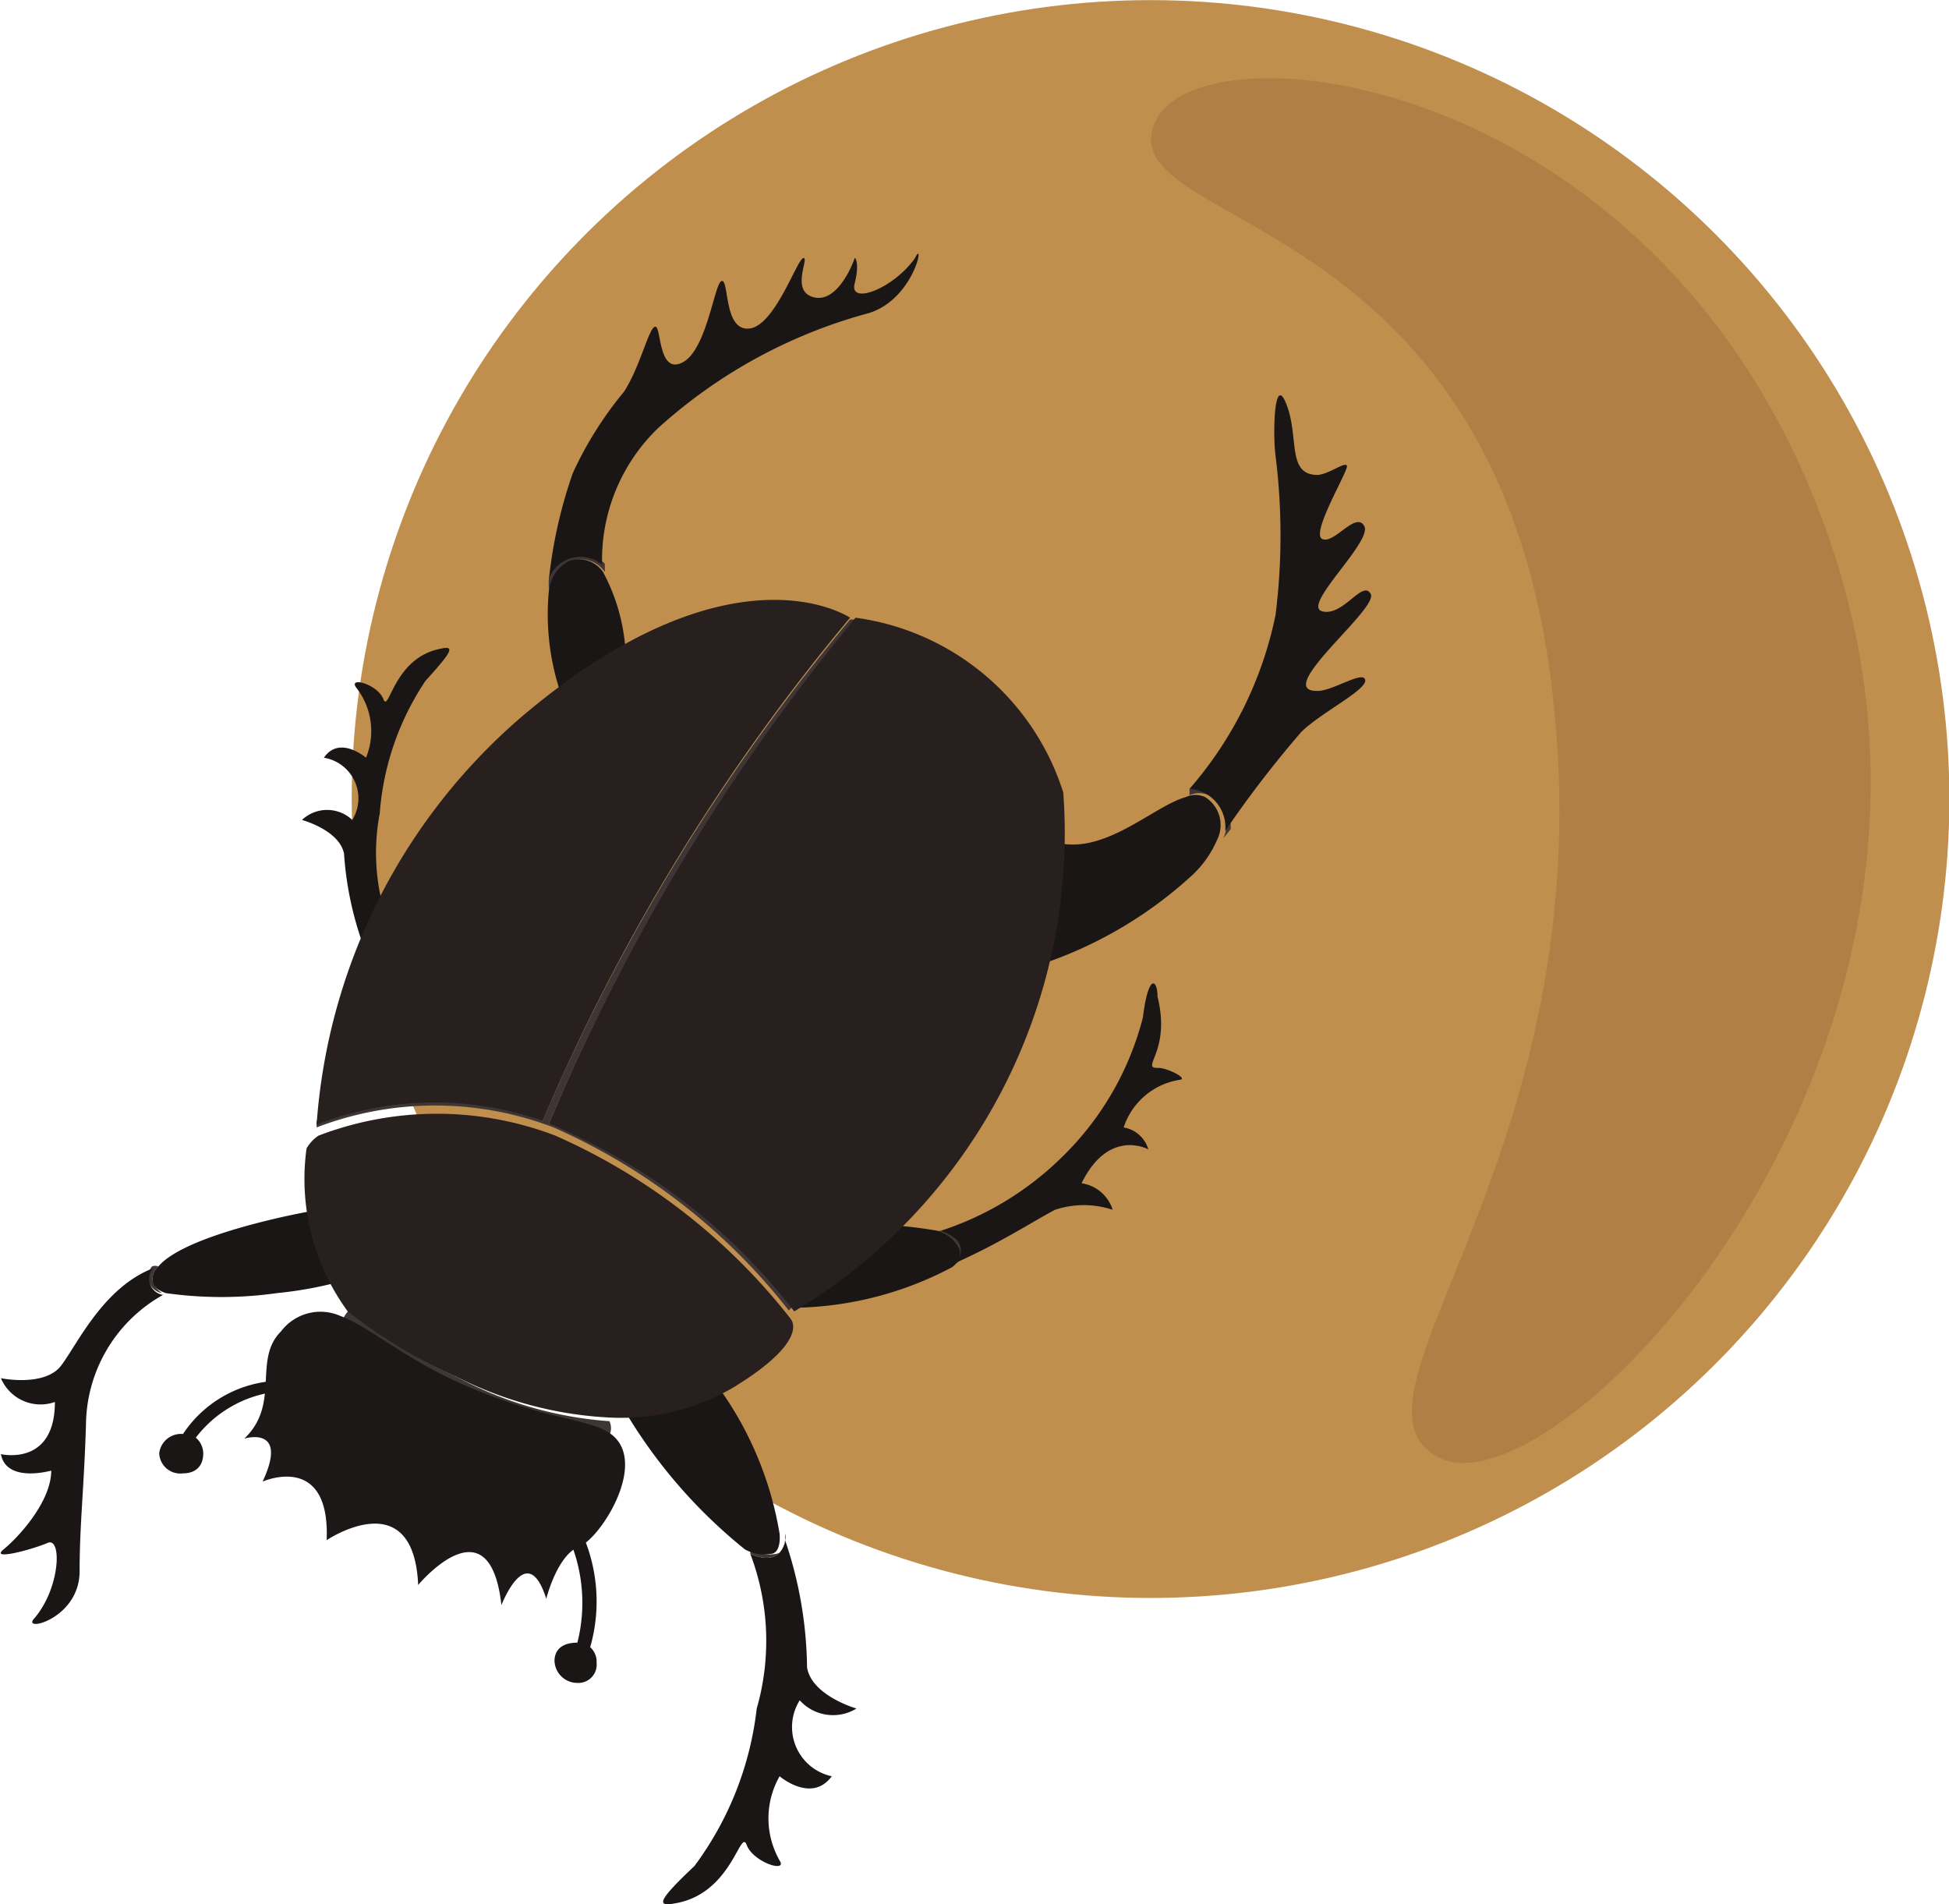 <svg xmlns="http://www.w3.org/2000/svg" viewBox="0 0 21.3 20.81"><defs><style>.cls-1{fill:#c18f4d;}.cls-2{fill:#1a1615;}.cls-3{fill:#af7f46;}.cls-4{fill:#3e3636;}.cls-5{fill:#1c1817;}.cls-6{fill:#28201f;}</style></defs><g id="Layer_2" data-name="Layer 2"><g id="Layer_2-2" data-name="Layer 2"><circle class="cls-1" cx="12.57" cy="8.73" r="8.73" transform="translate(1.19 18.96) rotate(-76.72)"/><path class="cls-2" d="M4.15,8.89a3,3,0,0,1,.5-1.45c.29-.32.33-.39.16-.35-.51.1-.56.71-.62.55s-.38-.25-.3-.13A.77.77,0,0,1,4,8.28s-.29-.25-.46,0a.45.45,0,0,1,.31.68.4.4,0,0,0-.55,0s.41.11.46.37A3.65,3.65,0,0,0,4,10.41a.21.21,0,0,1,.33-.11A2.29,2.29,0,0,1,4.15,8.89Z"/><path class="cls-2" d="M3,15.21v-.12a1.3,1.3,0,0,0-1,.58.24.24,0,0,0-.26.21A.23.23,0,0,0,2,16.1c.13,0,.21-.07.22-.19a.23.23,0,0,0-.08-.2A1.3,1.3,0,0,1,3,15.21Z"/><path class="cls-2" d="M6.45,18a1.82,1.82,0,0,0-.12-1.31l-.13.08a1.77,1.77,0,0,1,.11,1.18c-.18,0-.25.09-.25.2a.25.25,0,0,0,.25.24.2.2,0,0,0,.21-.22A.21.21,0,0,0,6.45,18Z"/><path class="cls-3" d="M16.93,7.29c.74,5.22-2.47,8-1.2,8.64s6-4.24,4.38-9.67-7-6.08-7.49-4.92S16.21,2.23,16.93,7.29Z"/><path class="cls-4" d="M13,8.62,13,8.69a.25.25,0,0,1,.21,0,.36.36,0,0,1,.16.47l.08-.1A.42.42,0,0,0,13,8.62Z"/><path class="cls-2" d="M13.17,8.71a.25.25,0,0,0-.21,0c-.36.1-.9.65-1.44.49a5.75,5.75,0,0,1-.18,1.35A4.58,4.58,0,0,0,13,9.59a1.15,1.15,0,0,0,.3-.41A.36.36,0,0,0,13.17,8.71Z"/><path class="cls-2" d="M14.39,7.55c-.48,0,.68-.9.59-1.06s-.3.25-.53.19.55-.76.46-.93-.33.2-.46.14.29-.75.27-.8-.19.09-.32.1c-.34,0-.2-.41-.34-.77s-.15.35-.12.56a7,7,0,0,1,0,1.74A4.16,4.16,0,0,1,13,8.62h0a.42.42,0,0,1,.39.46h0A11.9,11.9,0,0,1,14.22,8c.21-.21.72-.46.7-.57S14.55,7.56,14.39,7.55Z"/><path class="cls-4" d="M6,6.31a.57.57,0,0,0,0,.13.41.41,0,0,1,.24-.31.32.32,0,0,1,.37.12s0-.06,0-.09A.37.37,0,0,0,6,6.31Z"/><path class="cls-2" d="M10,2.82c-.23.33-.72.52-.66.28s0-.29,0-.28-.17.49-.44.43-.05-.44-.12-.43-.31.74-.59.77-.22-.52-.3-.52-.16.75-.43.89-.23-.4-.3-.39S7,4,6.82,4.28a4,4,0,0,0-.56.89A5.14,5.14,0,0,0,6,6.32H6a.37.37,0,0,1,.58-.15h0a2,2,0,0,1,.61-1.49A5.59,5.59,0,0,1,9.5,3.42C10,3.26,10.11,2.59,10,2.82Z"/><path class="cls-2" d="M6.59,6.25a.32.32,0,0,0-.37-.12A.41.41,0,0,0,6,6.44a2.69,2.69,0,0,0,.14,1.17l.7-.41A2.1,2.1,0,0,0,6.59,6.25Z"/><path class="cls-4" d="M8.58,16.83a.11.11,0,0,0,0-.07c0,.12,0,.2-.1.22a.43.43,0,0,1-.28-.05l0,.05C8.52,17.12,8.58,16.88,8.58,16.83Z"/><path class="cls-2" d="M7.86,15.17a2.21,2.21,0,0,1-1,.3,5.61,5.61,0,0,0,1.28,1.46.43.43,0,0,0,.28.05c.08,0,.11-.1.1-.22A3.79,3.79,0,0,0,7.86,15.17Z"/><path class="cls-2" d="M9.36,18.67s-.49-.14-.54-.45a4.45,4.45,0,0,0-.24-1.39h0c0,.05-.06.29-.38.15h0a2.68,2.68,0,0,1,.07,1.69,3.56,3.56,0,0,1-.68,1.72c-.38.36-.43.45-.22.41.63-.1.72-.83.79-.64s.45.31.36.17a.93.93,0,0,1,0-.92s.35.3.57,0a.55.55,0,0,1-.35-.83A.49.49,0,0,0,9.36,18.67Z"/><path class="cls-4" d="M1.67,14a.17.17,0,0,1,.06-.16.08.08,0,0,0-.07,0h0a.18.18,0,0,0,.11.29l0,0C1.73,14.1,1.68,14.06,1.67,14Z"/><path class="cls-2" d="M3.37,13.24s-1.34.24-1.64.6a.17.17,0,0,0-.06.16c0,.06.06.1.14.13a4.33,4.33,0,0,0,1.22,0,4.28,4.28,0,0,0,.63-.11A3.28,3.28,0,0,1,3.37,13.24Z"/><path class="cls-2" d="M1.78,14.15a.18.18,0,0,1-.11-.29h0c-.54.21-.82.82-1,1.06s-.66.14-.66.14a.47.47,0,0,0,.59.26c0,.71-.59.57-.59.57.06.32.55.18.55.18,0,.34-.36.73-.52.86s.32,0,.48-.07.14.5-.15.83c-.13.15.5,0,.5-.52s.05-.92.07-1.62a1.64,1.64,0,0,1,.86-1.41Z"/><path class="cls-4" d="M10.44,13.52a.46.46,0,0,0-.14-.07h-.05a.38.38,0,0,1,.24.2.2.2,0,0,1-.09.18l0,0A.17.17,0,0,0,10.44,13.52Z"/><path class="cls-2" d="M10.49,13.65a.38.38,0,0,0-.24-.2,4.83,4.83,0,0,0-1.67,0,1,1,0,0,1,.12.84,3.78,3.78,0,0,0,1.7-.44A.2.2,0,0,0,10.49,13.65Z"/><path class="cls-2" d="M12.65,11.67c-.19,0,.15-.18,0-.78,0-.19-.1-.26-.16.23a3.26,3.26,0,0,1-.89,1.53,3.38,3.38,0,0,1-1.32.8h0a.46.46,0,0,1,.14.07.17.17,0,0,1,0,.29l0,0c.5-.22.88-.47,1.11-.59a1,1,0,0,1,.63,0,.42.42,0,0,0-.34-.29c.3-.61.73-.37.73-.37a.34.34,0,0,0-.27-.24.77.77,0,0,1,.61-.52C13,11.79,12.74,11.66,12.65,11.67Z"/><path class="cls-4" d="M3.81,14.32l0,0s-.06.07-.06.1c.33.12.71.47,1.32.74.89.39,1.32.37,1.59.52a.17.17,0,0,0,0-.15A4.14,4.14,0,0,1,5,15.05,5.5,5.5,0,0,1,3.81,14.32Z"/><path class="cls-5" d="M6.63,15.64h0c-.27-.15-.7-.13-1.59-.52-.61-.27-1-.62-1.32-.74a.54.54,0,0,0-.65.17c-.31.31,0,.79-.4,1.17,0,0,.49-.15.2.47,0,0,.74-.33.7.64,0,0,.95-.64,1,.49,0,0,.78-.94.91.22,0,0,.28-.73.49-.07,0,0,.12-.48.36-.57S7.13,15.92,6.63,15.64Z"/><path class="cls-4" d="M6,12.28A21.85,21.85,0,0,1,9.34,6.77s0,0-.05,0a21.92,21.92,0,0,0-3.36,5.48v0a3.54,3.54,0,0,0-2.47,0v.07a3.62,3.62,0,0,1,2.59,0,6.69,6.69,0,0,1,2.57,2l.06-.06h0A6.54,6.54,0,0,0,6,12.28Z"/><path class="cls-6" d="M5.93,12.25v0A21.92,21.92,0,0,1,9.29,6.75h0S8,5.87,5.68,7.85a6.48,6.48,0,0,0-2.22,4.44h0A3.54,3.54,0,0,1,5.93,12.25Z"/><path class="cls-6" d="M8.64,14.41l0,0a6.69,6.69,0,0,0-2.57-2,3.62,3.62,0,0,0-2.59,0,.42.42,0,0,0-.13.14,2.45,2.45,0,0,0,.45,1.78l0,0A5.5,5.5,0,0,0,5,15.05a4.14,4.14,0,0,0,1.66.44A2.44,2.44,0,0,0,8,15.17C8.63,14.79,8.73,14.53,8.64,14.41Z"/><path class="cls-6" d="M11.62,8.66A2.77,2.77,0,0,0,9.35,6.75v0A21.85,21.85,0,0,0,6,12.28a6.54,6.54,0,0,1,2.68,2.05h0A6.09,6.09,0,0,0,11.62,8.66Z"/></g></g></svg>